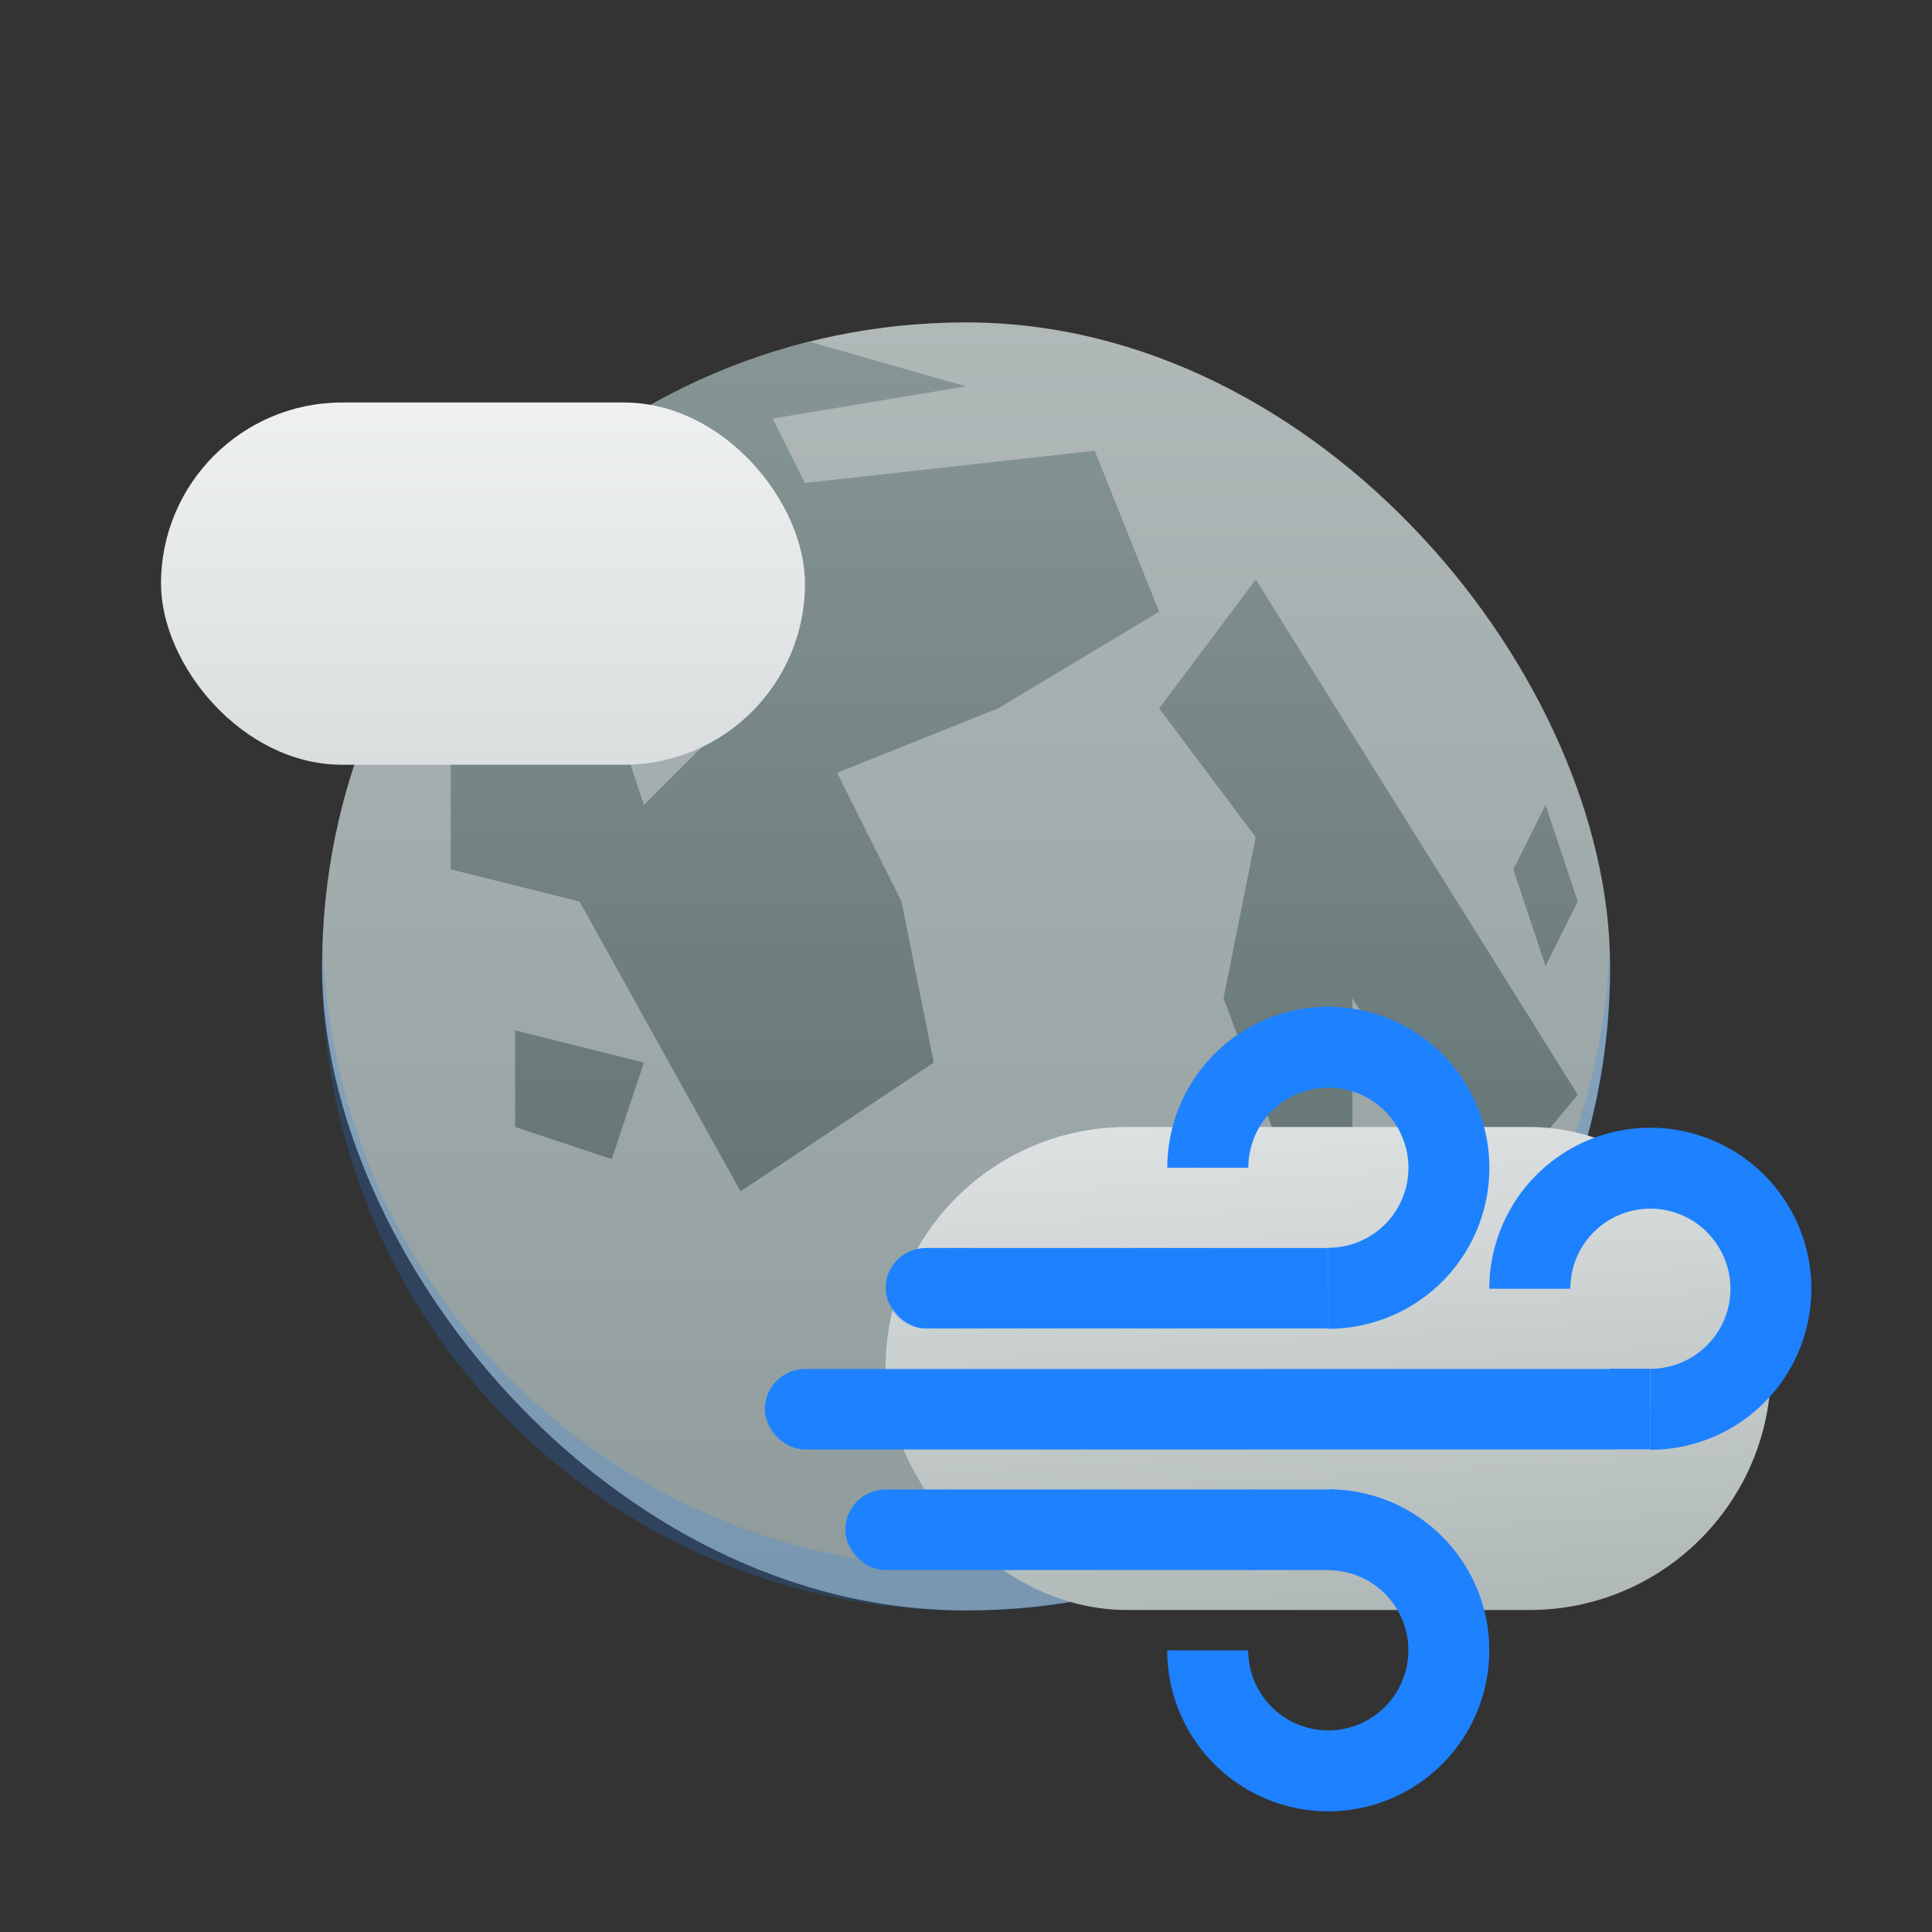 <svg xmlns="http://www.w3.org/2000/svg" xmlns:xlink="http://www.w3.org/1999/xlink" id="svg38" version="1.1" viewBox="0 0 48 48">
    <rect x="0" y="0" width="48" height="48" fill="#333333" stroke="none"/>
    <defs id="defs20" color="#1e82ff" fill="#1e82ff" style="">
        <linearGradient id="0">
            <stop id="stop2" stop-color="#eff1f1" offset="0"/>
            <stop id="stop4" stop-color="#b0b8b8" offset="1"/>
        </linearGradient>
        <linearGradient id="3-0" x2="0" y1="503.8" y2="542.8" gradientTransform="matrix(.5 0 0 .5 194.29 255.9)" gradientUnits="userSpaceOnUse">
            <stop id="stop12" stop-color="#b0b8b8" offset="0"/>
            <stop id="stop14" stop-color="#909c9c" offset="1"/>
        </linearGradient>
        <linearGradient id="4-3" x2="0" y1="4" y2="44" gradientTransform="matrix(.5 0 0 .5 386.57 505.8)" gradientUnits="userSpaceOnUse">
            <stop id="stop7" stop-color="#6f8181" offset="0"/>
            <stop id="stop9-0" stop-color="#334545" offset="1"/>
        </linearGradient>
        <linearGradient id="2-92" x1="417.57" x2="418.57" y1="522.8" y2="539.8" gradientTransform="translate(-384.57 -499.8)" gradientUnits="userSpaceOnUse" xlink:href="#0"/>
        <linearGradient id="1-9" x2="0" y1="509.8" y2="536.8" gradientTransform="translate(-384.57 -499.8)" gradientUnits="userSpaceOnUse" xlink:href="#0"/>
    </defs>
    <path id="path872-7" transform="rotate(180.44)" d="m-53.044-5.566a4 4 0 0 1-2.469 3.696 4 4 0 0 1-4.359-0.867 4 4 0 0 1-0.867-4.359 4 4 0 0 1 3.696-2.469v4z" fill="#1e82ff" stroke-width="0" style="" color="#1e82ff"/>
    <g id="g30" transform="matrix(1.6 0 0 1.6 -613.71 -804.47)" color="#1e82ff" fill="#1e82ff" style="">
        <rect id="rect24-6" x="388.57" y="507.8" width="20" height="20" rx="10" fill="url(#3-0)"/>
        <path id="path26" d="m396.14 508.1c-2.266 0.562-4.217 1.889-5.572 3.697v4.496l2 0.5 2.5 4.5 3-2-0.5-2.5-1-2 2.5-1 2.5-1.5-1-2.5-4.5 0.5-0.5-1 3-0.5zm6.928 3.693-1.5 2 1.5 2-0.5 2.5 1.5 4 0.5-1.5v-2.5l1 1.5v3l2.5-3zm-8.5 0.5 0.5 1.5-1.5 1.5-0.5-1.5zm13 3-0.5 1 0.5 1.5 0.5-1zm-16 3.5v1.5l1.5 0.5 0.5-1.5z" fill="url(#4-3)" opacity=".614"/>
        <path id="path28" transform="matrix(.667 0 0 .667 385.9 502.46)" d="m4.025 22.5c-0.005 0.168-0.025 0.331-0.025 0.5 0 8.31 6.69 15 15 15s15-6.69 15-15c0-0.169-0.02-0.332-0.025-0.5-0.264 8.075-6.834 14.5-14.975 14.5s-14.71-6.426-14.975-14.5z" opacity=".2"/>
    </g>
    <g id="layer1" color="#1e82ff" fill="#1e82ff" style="">
        <rect id="rect31" x="22" y="28" width="22" height="12" rx="6" fill="url(#2-92)"/>
        <rect id="rect33" x="4" y="10" width="16" height="9" rx="4.5" fill="url(#1-9)"/>
        <g id="g1002-3" transform="translate(1.002 .012)" fill="#1e82ff" stroke-width="0">
            <rect id="rect870-6" x="18" y="34" width="22" height="2" ry="1" style="paint-order:normal"/>
            <path id="path872-3-75" d="m40.029 28.006a4 4 0 0 0-1.56 0.305 4 4 0 0 0-2.469 3.695h2.012a1.989 1.989 0 0 1 1.227-1.838 1.989 1.989 0 0 1 2.168 0.432 1.989 1.989 0 0 1 0.432 2.168 1.989 1.989 0 0 1-1.838 1.227v2.012a4 4 0 0 0 3.695-2.469 4 4 0 0 0-0.867-4.359 4 4 0 0 0-2.799-1.172z" style="paint-order:normal"/>
            <path id="path872-3-3-5" d="m35.999 41.018a4 4 0 0 0-0.305-1.56 4 4 0 0 0-3.695-2.469v2.012a1.989 1.989 0 0 1 1.838 1.227 1.989 1.989 0 0 1-0.432 2.168 1.989 1.989 0 0 1-2.168 0.432 1.989 1.989 0 0 1-1.227-1.838h-2.012a4 4 0 0 0 2.469 3.695 4 4 0 0 0 4.359-0.867 4 4 0 0 0 1.172-2.799z" style="paint-order:normal"/>
            <path id="path872-3-7-2" d="m32.029 25a4 4 0 0 0-1.56 0.305 4 4 0 0 0-2.469 3.695h2.012a1.989 1.989 0 0 1 1.227-1.838 1.989 1.989 0 0 1 2.168 0.432 1.989 1.989 0 0 1 0.432 2.168 1.989 1.989 0 0 1-1.838 1.227v2.012a4 4 0 0 0 3.695-2.469 4 4 0 0 0-0.867-4.359 4 4 0 0 0-2.799-1.172z" style="paint-order:normal"/>
            <rect id="rect890" x="39" y="33.994" width="1" height="2" ry="0" style="paint-order:normal"/>
            <rect id="rect870-6-1" x="21" y="30.994" width="9" height="2" ry="1" style="paint-order:normal"/>
            <rect id="rect890-2" x="29" y="30.994" width="3" height="2" ry="0" style="paint-order:normal"/>
            <rect id="rect870-6-7" x="20" y="36.994" width="11" height="2" ry="1" style="paint-order:normal"/>
            <rect id="rect890-0" x="30" y="36.994" width="2" height="2" ry="0" style="paint-order:normal"/>
        </g>
        <path id="rect870-6-3" d="m33.014 26.018a1.989 1.989 0 0 0-0.775 0.15 1.989 1.989 0 0 0-1.227 1.838h-1.877a4 4 0 0 0-0.029 0.119 4 4 0 0 0-0.051 0.242 4 4 0 0 0-0.02 0.154 4 4 0 0 0-0.025 0.236 4 4 0 0 0-0.01 0.248h2.012a1.989 1.989 0 0 1 0.01-0.188 1.989 1.989 0 0 1 1.217-1.65 1.989 1.989 0 0 1 2.168 0.432 1.989 1.989 0 0 1 0.518 0.906 1.989 1.989 0 0 0-0.518-1.906 1.989 1.989 0 0 0-1.393-0.582zm3.949 2.49a4 4 0 0 1-0.268 1.029 4 4 0 0 1-3.695 2.469h-10.998c-1.2e-5 0.002-2e-3 0.004-2e-3 0.006 0 0.544 0.431 0.978 0.971 0.994h10.029a4 4 0 0 0 3.695-2.469 4 4 0 0 0 0.279-1.959 4 4 0 0 0 0-0.004 4 4 0 0 0-0.012-0.066zm4.051 0.516a1.989 1.989 0 0 0-0.775 0.15 1.989 1.989 0 0 0-1.227 1.838h-1.877a4 4 0 0 0-0.029 0.119 4 4 0 0 0-0.051 0.242 4 4 0 0 0-0.02 0.156 4 4 0 0 0-0.025 0.234 4 4 0 0 0-0.01 0.248h2.012a1.989 1.989 0 0 1 0.01-0.188 1.989 1.989 0 0 1 1.217-1.65 1.989 1.989 0 0 1 2.168 0.432 1.989 1.989 0 0 1 0.518 0.906 1.989 1.989 0 0 0-0.518-1.906 1.989 1.989 0 0 0-1.393-0.582zm3.949 2.49a4 4 0 0 1-0.268 1.029 4 4 0 0 1-3.695 2.469v-0.006h-21.998c-4.7e-5 0.004-2e-3 0.008-2e-3 0.012 0 0.533 0.416 0.957 0.941 0.988h13.059v-0.012a4 4 0 0 1 0.313 0.012h7.688v0.006a4 4 0 0 0 3.695-2.469 4 4 0 0 0 0.279-1.959 4 4 0 0 0 0-0.004 4 4 0 0 0-0.012-0.066zm-23.963 6.492c-1.1e-5 2e-3 0 0.004 0 0.006 0 0.544 0.431 0.978 0.971 0.994h11.029a1.989 1.989 0 0 1 1.838 1.227 1.989 1.989 0 0 1 0.086 0.262 1.989 1.989 0 0 0-0.086-1.262 1.989 1.989 0 0 0-1.838-1.227h-11.998c0 1.33e-4 -2e-3 -1.33e-4 -2e-3 0zm15.963 2.504a4 4 0 0 1-1.135 2.312 4 4 0 0 1-4.359 0.867 4 4 0 0 1-2.332-2.684h-0.137a4 4 0 0 0 2.469 3.684 4 4 0 0 0 4.359-0.867 4 4 0 0 0 1.01-1.701 4 4 0 0 0 0.092-0.379 4 4 0 0 0 2e-3 -0.012 4 4 0 0 0 0.053-0.383 4 4 0 0 0 0.014-0.312 4 4 0 0 0-0.018-0.4 4 4 0 0 0-0.018-0.125z" fill-opacity=".227" stroke-width="0" style="paint-order:normal"/>
    </g>
</svg>